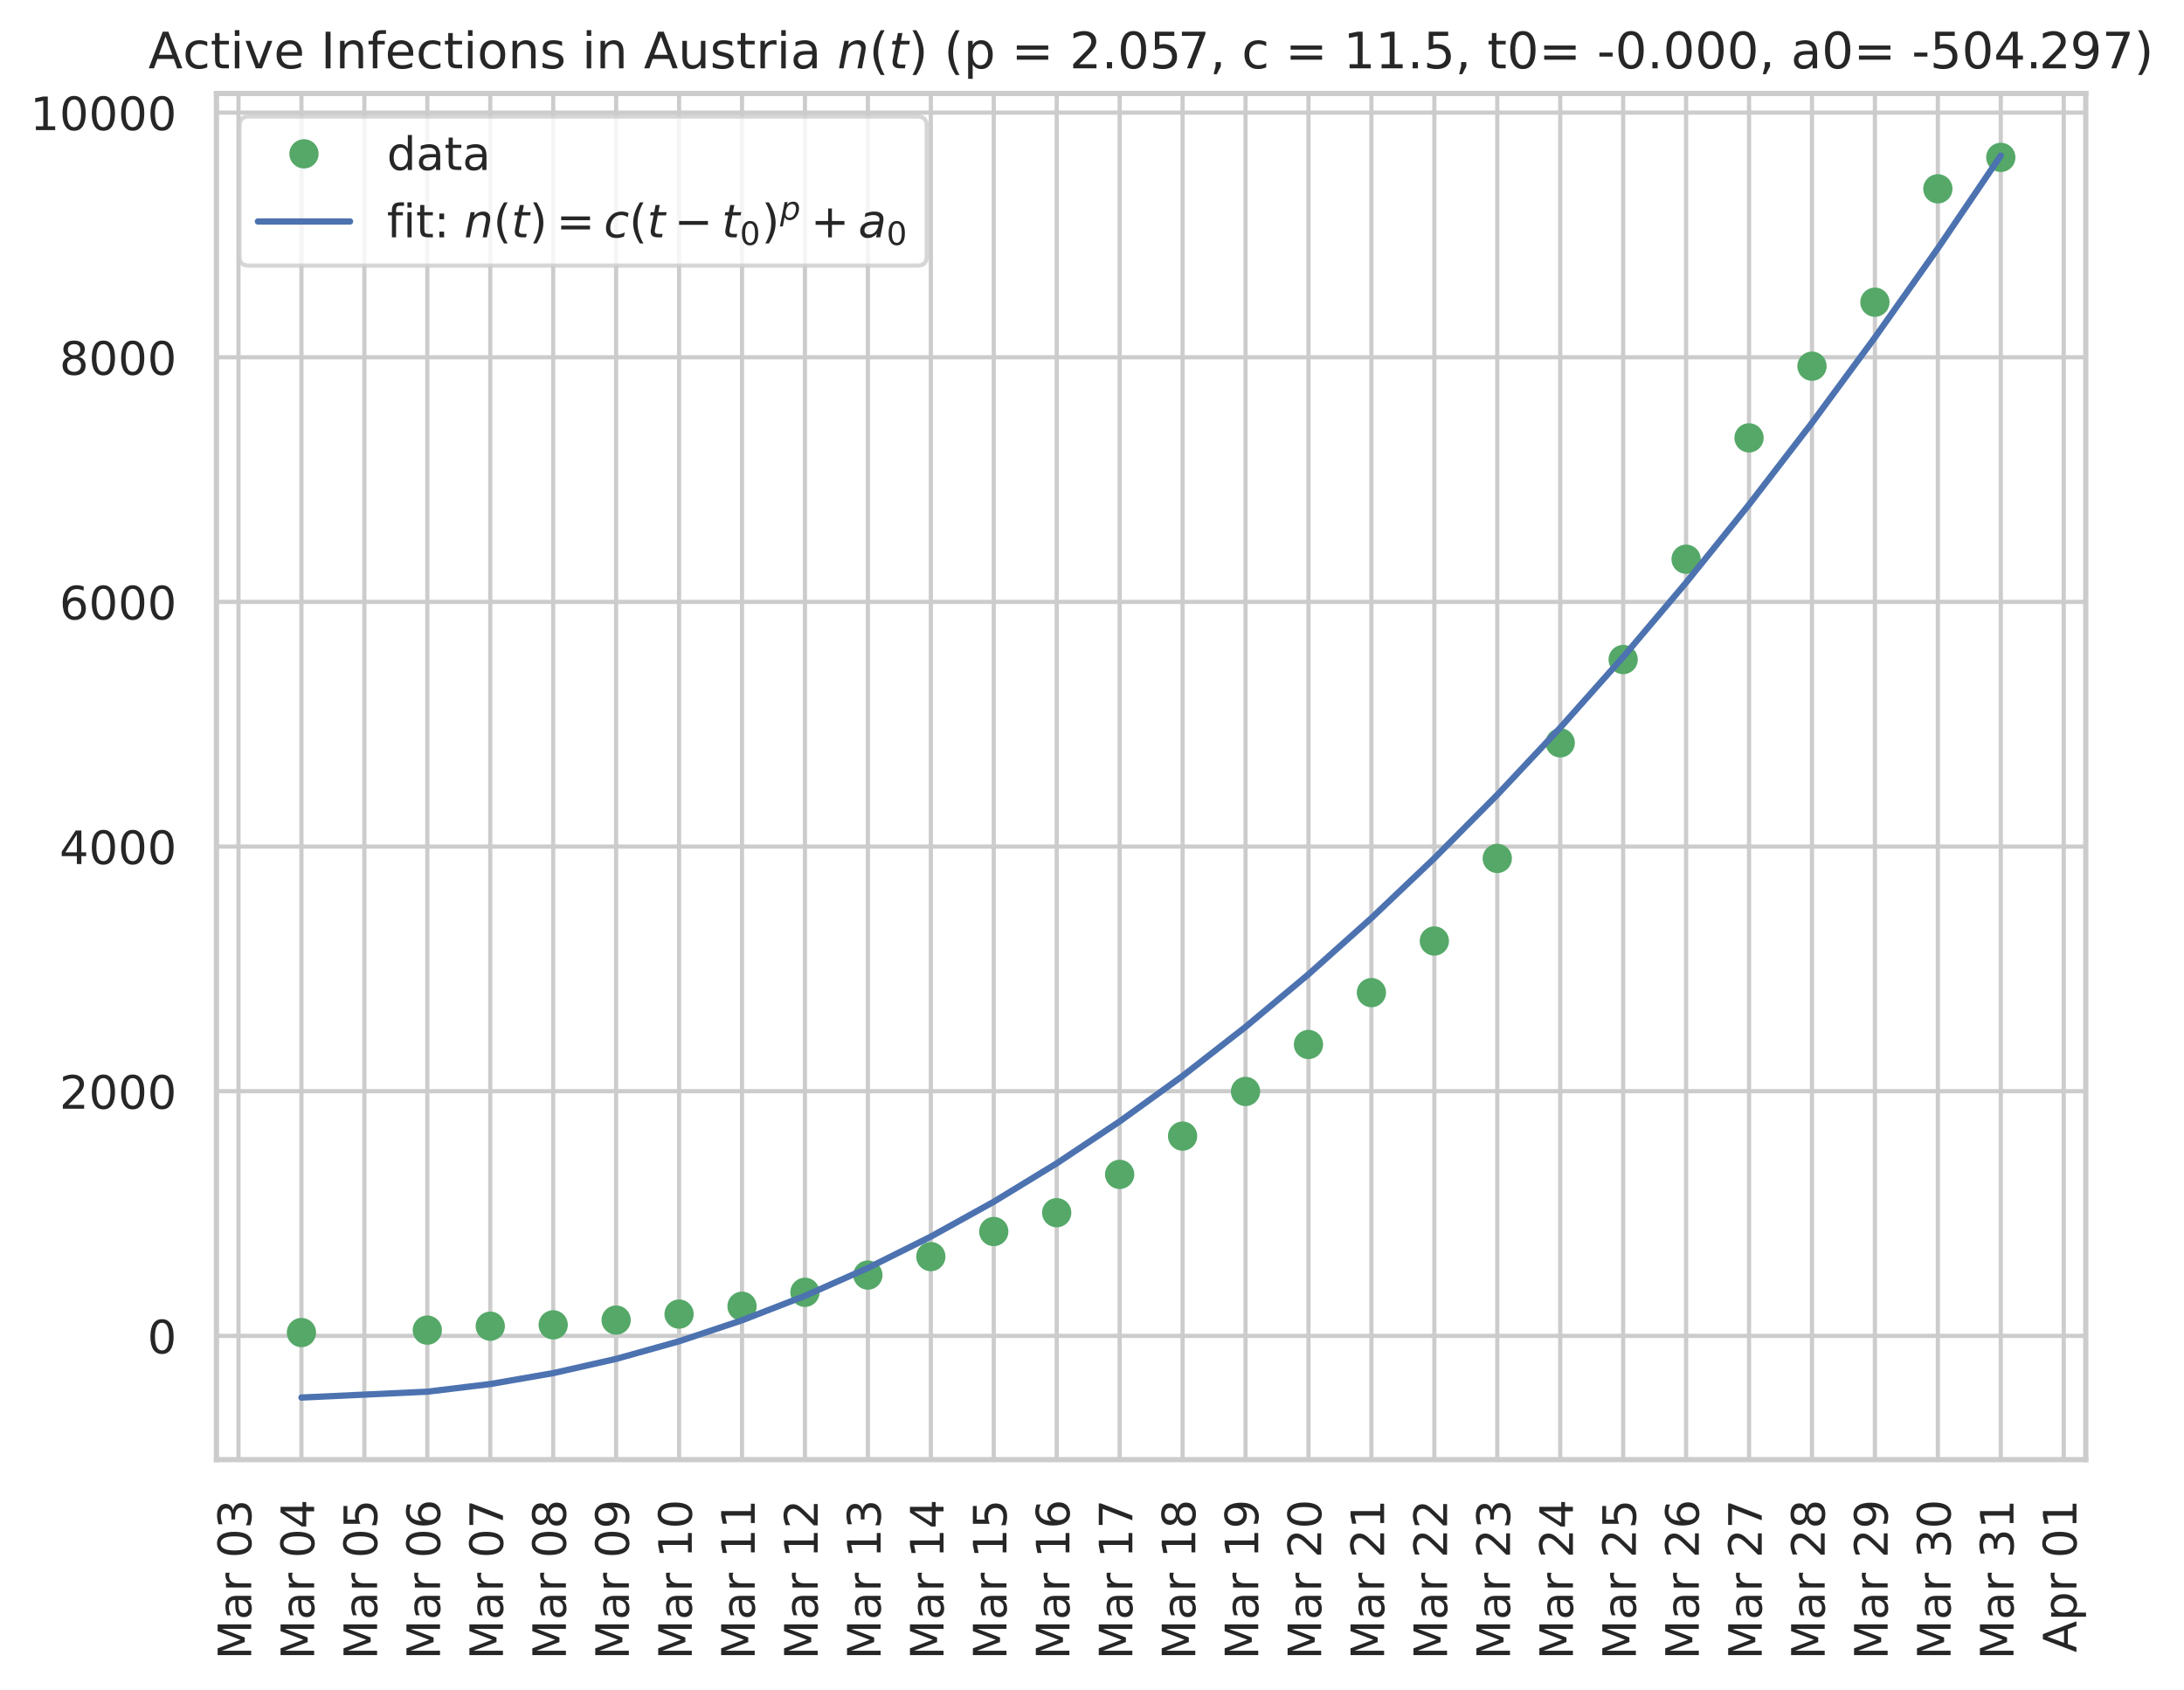 <?xml version="1.0" encoding="utf-8" standalone="no"?>
<!DOCTYPE svg PUBLIC "-//W3C//DTD SVG 1.1//EN"
  "http://www.w3.org/Graphics/SVG/1.1/DTD/svg11.dtd">
<!-- Created with matplotlib (https://matplotlib.org/) -->
<svg height="403.427pt" version="1.1" viewBox="0 0 521.554 403.427" width="521.554pt" xmlns="http://www.w3.org/2000/svg" xmlns:xlink="http://www.w3.org/1999/xlink">
 <defs>
  <style type="text/css">
*{stroke-linecap:butt;stroke-linejoin:round;}
  </style>
 </defs>
 <g id="figure_1">
  <g id="patch_1">
   <path d="M 0 403.427 
L 521.554 403.427 
L 521.554 0 
L 0 0 
z
" style="fill:#ffffff;"/>
  </g>
  <g id="axes_1">
   <g id="patch_2">
    <path d="M 51.694 348.48 
L 498.094 348.48 
L 498.094 22.32 
L 51.694 22.32 
z
" style="fill:#ffffff;"/>
   </g>
   <g id="matplotlib.axis_1">
    <g id="xtick_1">
     <g id="line2d_1">
      <path clip-path="url(#pb00c2af846)" d="M 56.954 348.48 
L 56.954 22.32 
" style="fill:none;stroke:#cccccc;stroke-linecap:round;"/>
     </g>
     <g id="text_1">
      <!-- Mar 03 -->
      <defs>
       <path d="M 9.812 72.906 
L 24.516 72.906 
L 43.109 23.297 
L 61.812 72.906 
L 76.516 72.906 
L 76.516 0 
L 66.891 0 
L 66.891 64.016 
L 48.094 14.016 
L 38.188 14.016 
L 19.391 64.016 
L 19.391 0 
L 9.812 0 
z
" id="DejaVuSans-77"/>
       <path d="M 34.281 27.484 
Q 23.391 27.484 19.188 25 
Q 14.984 22.516 14.984 16.5 
Q 14.984 11.719 18.141 8.906 
Q 21.297 6.109 26.703 6.109 
Q 34.188 6.109 38.703 11.406 
Q 43.219 16.703 43.219 25.484 
L 43.219 27.484 
z
M 52.203 31.203 
L 52.203 0 
L 43.219 0 
L 43.219 8.297 
Q 40.141 3.328 35.547 0.953 
Q 30.953 -1.422 24.312 -1.422 
Q 15.922 -1.422 10.953 3.297 
Q 6 8.016 6 15.922 
Q 6 25.141 12.172 29.828 
Q 18.359 34.516 30.609 34.516 
L 43.219 34.516 
L 43.219 35.406 
Q 43.219 41.609 39.141 45 
Q 35.062 48.391 27.688 48.391 
Q 23 48.391 18.547 47.266 
Q 14.109 46.141 10.016 43.891 
L 10.016 52.203 
Q 14.938 54.109 19.578 55.047 
Q 24.219 56 28.609 56 
Q 40.484 56 46.344 49.844 
Q 52.203 43.703 52.203 31.203 
z
" id="DejaVuSans-97"/>
       <path d="M 41.109 46.297 
Q 39.594 47.172 37.812 47.578 
Q 36.031 48 33.891 48 
Q 26.266 48 22.188 43.047 
Q 18.109 38.094 18.109 28.812 
L 18.109 0 
L 9.078 0 
L 9.078 54.688 
L 18.109 54.688 
L 18.109 46.188 
Q 20.953 51.172 25.484 53.578 
Q 30.031 56 36.531 56 
Q 37.453 56 38.578 55.875 
Q 39.703 55.766 41.062 55.516 
z
" id="DejaVuSans-114"/>
       <path id="DejaVuSans-32"/>
       <path d="M 31.781 66.406 
Q 24.172 66.406 20.328 58.906 
Q 16.5 51.422 16.5 36.375 
Q 16.5 21.391 20.328 13.891 
Q 24.172 6.391 31.781 6.391 
Q 39.453 6.391 43.281 13.891 
Q 47.125 21.391 47.125 36.375 
Q 47.125 51.422 43.281 58.906 
Q 39.453 66.406 31.781 66.406 
z
M 31.781 74.219 
Q 44.047 74.219 50.516 64.516 
Q 56.984 54.828 56.984 36.375 
Q 56.984 17.969 50.516 8.266 
Q 44.047 -1.422 31.781 -1.422 
Q 19.531 -1.422 13.062 8.266 
Q 6.594 17.969 6.594 36.375 
Q 6.594 54.828 13.062 64.516 
Q 19.531 74.219 31.781 74.219 
z
" id="DejaVuSans-48"/>
       <path d="M 40.578 39.312 
Q 47.656 37.797 51.625 33 
Q 55.609 28.219 55.609 21.188 
Q 55.609 10.406 48.188 4.484 
Q 40.766 -1.422 27.094 -1.422 
Q 22.516 -1.422 17.656 -0.516 
Q 12.797 0.391 7.625 2.203 
L 7.625 11.719 
Q 11.719 9.328 16.594 8.109 
Q 21.484 6.891 26.812 6.891 
Q 36.078 6.891 40.938 10.547 
Q 45.797 14.203 45.797 21.188 
Q 45.797 27.641 41.281 31.266 
Q 36.766 34.906 28.719 34.906 
L 20.219 34.906 
L 20.219 43.016 
L 29.109 43.016 
Q 36.375 43.016 40.234 45.922 
Q 44.094 48.828 44.094 54.297 
Q 44.094 59.906 40.109 62.906 
Q 36.141 65.922 28.719 65.922 
Q 24.656 65.922 20.016 65.031 
Q 15.375 64.156 9.812 62.312 
L 9.812 71.094 
Q 15.438 72.656 20.344 73.438 
Q 25.25 74.219 29.594 74.219 
Q 40.828 74.219 47.359 69.109 
Q 53.906 64.016 53.906 55.328 
Q 53.906 49.266 50.438 45.094 
Q 46.969 40.922 40.578 39.312 
z
" id="DejaVuSans-51"/>
      </defs>
      <g style="fill:#262626;" transform="translate(59.99 396.227)rotate(-90)scale(0.11 -0.11)">
       <use xlink:href="#DejaVuSans-77"/>
       <use x="86.279" xlink:href="#DejaVuSans-97"/>
       <use x="147.559" xlink:href="#DejaVuSans-114"/>
       <use x="188.672" xlink:href="#DejaVuSans-32"/>
       <use x="220.459" xlink:href="#DejaVuSans-48"/>
       <use x="284.082" xlink:href="#DejaVuSans-51"/>
      </g>
     </g>
    </g>
    <g id="xtick_2">
     <g id="line2d_2">
      <path clip-path="url(#pb00c2af846)" d="M 71.985 348.48 
L 71.985 22.32 
" style="fill:none;stroke:#cccccc;stroke-linecap:round;"/>
     </g>
     <g id="text_2">
      <!-- Mar 04 -->
      <defs>
       <path d="M 37.797 64.312 
L 12.891 25.391 
L 37.797 25.391 
z
M 35.203 72.906 
L 47.609 72.906 
L 47.609 25.391 
L 58.016 25.391 
L 58.016 17.188 
L 47.609 17.188 
L 47.609 0 
L 37.797 0 
L 37.797 17.188 
L 4.891 17.188 
L 4.891 26.703 
z
" id="DejaVuSans-52"/>
      </defs>
      <g style="fill:#262626;" transform="translate(75.02 396.227)rotate(-90)scale(0.11 -0.11)">
       <use xlink:href="#DejaVuSans-77"/>
       <use x="86.279" xlink:href="#DejaVuSans-97"/>
       <use x="147.559" xlink:href="#DejaVuSans-114"/>
       <use x="188.672" xlink:href="#DejaVuSans-32"/>
       <use x="220.459" xlink:href="#DejaVuSans-48"/>
       <use x="284.082" xlink:href="#DejaVuSans-52"/>
      </g>
     </g>
    </g>
    <g id="xtick_3">
     <g id="line2d_3">
      <path clip-path="url(#pb00c2af846)" d="M 87.015 348.48 
L 87.015 22.32 
" style="fill:none;stroke:#cccccc;stroke-linecap:round;"/>
     </g>
     <g id="text_3">
      <!-- Mar 05 -->
      <defs>
       <path d="M 10.797 72.906 
L 49.516 72.906 
L 49.516 64.594 
L 19.828 64.594 
L 19.828 46.734 
Q 21.969 47.469 24.109 47.828 
Q 26.266 48.188 28.422 48.188 
Q 40.625 48.188 47.75 41.5 
Q 54.891 34.812 54.891 23.391 
Q 54.891 11.625 47.562 5.094 
Q 40.234 -1.422 26.906 -1.422 
Q 22.312 -1.422 17.547 -0.641 
Q 12.797 0.141 7.719 1.703 
L 7.719 11.625 
Q 12.109 9.234 16.797 8.062 
Q 21.484 6.891 26.703 6.891 
Q 35.156 6.891 40.078 11.328 
Q 45.016 15.766 45.016 23.391 
Q 45.016 31 40.078 35.438 
Q 35.156 39.891 26.703 39.891 
Q 22.75 39.891 18.812 39.016 
Q 14.891 38.141 10.797 36.281 
z
" id="DejaVuSans-53"/>
      </defs>
      <g style="fill:#262626;" transform="translate(90.05 396.227)rotate(-90)scale(0.11 -0.11)">
       <use xlink:href="#DejaVuSans-77"/>
       <use x="86.279" xlink:href="#DejaVuSans-97"/>
       <use x="147.559" xlink:href="#DejaVuSans-114"/>
       <use x="188.672" xlink:href="#DejaVuSans-32"/>
       <use x="220.459" xlink:href="#DejaVuSans-48"/>
       <use x="284.082" xlink:href="#DejaVuSans-53"/>
      </g>
     </g>
    </g>
    <g id="xtick_4">
     <g id="line2d_4">
      <path clip-path="url(#pb00c2af846)" d="M 102.045 348.48 
L 102.045 22.32 
" style="fill:none;stroke:#cccccc;stroke-linecap:round;"/>
     </g>
     <g id="text_4">
      <!-- Mar 06 -->
      <defs>
       <path d="M 33.016 40.375 
Q 26.375 40.375 22.484 35.828 
Q 18.609 31.297 18.609 23.391 
Q 18.609 15.531 22.484 10.953 
Q 26.375 6.391 33.016 6.391 
Q 39.656 6.391 43.531 10.953 
Q 47.406 15.531 47.406 23.391 
Q 47.406 31.297 43.531 35.828 
Q 39.656 40.375 33.016 40.375 
z
M 52.594 71.297 
L 52.594 62.312 
Q 48.875 64.062 45.094 64.984 
Q 41.312 65.922 37.594 65.922 
Q 27.828 65.922 22.672 59.328 
Q 17.531 52.734 16.797 39.406 
Q 19.672 43.656 24.016 45.922 
Q 28.375 48.188 33.594 48.188 
Q 44.578 48.188 50.953 41.516 
Q 57.328 34.859 57.328 23.391 
Q 57.328 12.156 50.688 5.359 
Q 44.047 -1.422 33.016 -1.422 
Q 20.359 -1.422 13.672 8.266 
Q 6.984 17.969 6.984 36.375 
Q 6.984 53.656 15.188 63.938 
Q 23.391 74.219 37.203 74.219 
Q 40.922 74.219 44.703 73.484 
Q 48.484 72.75 52.594 71.297 
z
" id="DejaVuSans-54"/>
      </defs>
      <g style="fill:#262626;" transform="translate(105.081 396.227)rotate(-90)scale(0.11 -0.11)">
       <use xlink:href="#DejaVuSans-77"/>
       <use x="86.279" xlink:href="#DejaVuSans-97"/>
       <use x="147.559" xlink:href="#DejaVuSans-114"/>
       <use x="188.672" xlink:href="#DejaVuSans-32"/>
       <use x="220.459" xlink:href="#DejaVuSans-48"/>
       <use x="284.082" xlink:href="#DejaVuSans-54"/>
      </g>
     </g>
    </g>
    <g id="xtick_5">
     <g id="line2d_5">
      <path clip-path="url(#pb00c2af846)" d="M 117.076 348.48 
L 117.076 22.32 
" style="fill:none;stroke:#cccccc;stroke-linecap:round;"/>
     </g>
     <g id="text_5">
      <!-- Mar 07 -->
      <defs>
       <path d="M 8.203 72.906 
L 55.078 72.906 
L 55.078 68.703 
L 28.609 0 
L 18.312 0 
L 43.219 64.594 
L 8.203 64.594 
z
" id="DejaVuSans-55"/>
      </defs>
      <g style="fill:#262626;" transform="translate(120.111 396.227)rotate(-90)scale(0.11 -0.11)">
       <use xlink:href="#DejaVuSans-77"/>
       <use x="86.279" xlink:href="#DejaVuSans-97"/>
       <use x="147.559" xlink:href="#DejaVuSans-114"/>
       <use x="188.672" xlink:href="#DejaVuSans-32"/>
       <use x="220.459" xlink:href="#DejaVuSans-48"/>
       <use x="284.082" xlink:href="#DejaVuSans-55"/>
      </g>
     </g>
    </g>
    <g id="xtick_6">
     <g id="line2d_6">
      <path clip-path="url(#pb00c2af846)" d="M 132.106 348.48 
L 132.106 22.32 
" style="fill:none;stroke:#cccccc;stroke-linecap:round;"/>
     </g>
     <g id="text_6">
      <!-- Mar 08 -->
      <defs>
       <path d="M 31.781 34.625 
Q 24.75 34.625 20.719 30.859 
Q 16.703 27.094 16.703 20.516 
Q 16.703 13.922 20.719 10.156 
Q 24.75 6.391 31.781 6.391 
Q 38.812 6.391 42.859 10.172 
Q 46.922 13.969 46.922 20.516 
Q 46.922 27.094 42.891 30.859 
Q 38.875 34.625 31.781 34.625 
z
M 21.922 38.812 
Q 15.578 40.375 12.031 44.719 
Q 8.5 49.078 8.5 55.328 
Q 8.5 64.062 14.719 69.141 
Q 20.953 74.219 31.781 74.219 
Q 42.672 74.219 48.875 69.141 
Q 55.078 64.062 55.078 55.328 
Q 55.078 49.078 51.531 44.719 
Q 48 40.375 41.703 38.812 
Q 48.828 37.156 52.797 32.312 
Q 56.781 27.484 56.781 20.516 
Q 56.781 9.906 50.312 4.234 
Q 43.844 -1.422 31.781 -1.422 
Q 19.734 -1.422 13.25 4.234 
Q 6.781 9.906 6.781 20.516 
Q 6.781 27.484 10.781 32.312 
Q 14.797 37.156 21.922 38.812 
z
M 18.312 54.391 
Q 18.312 48.734 21.844 45.562 
Q 25.391 42.391 31.781 42.391 
Q 38.141 42.391 41.719 45.562 
Q 45.312 48.734 45.312 54.391 
Q 45.312 60.062 41.719 63.234 
Q 38.141 66.406 31.781 66.406 
Q 25.391 66.406 21.844 63.234 
Q 18.312 60.062 18.312 54.391 
z
" id="DejaVuSans-56"/>
      </defs>
      <g style="fill:#262626;" transform="translate(135.141 396.227)rotate(-90)scale(0.11 -0.11)">
       <use xlink:href="#DejaVuSans-77"/>
       <use x="86.279" xlink:href="#DejaVuSans-97"/>
       <use x="147.559" xlink:href="#DejaVuSans-114"/>
       <use x="188.672" xlink:href="#DejaVuSans-32"/>
       <use x="220.459" xlink:href="#DejaVuSans-48"/>
       <use x="284.082" xlink:href="#DejaVuSans-56"/>
      </g>
     </g>
    </g>
    <g id="xtick_7">
     <g id="line2d_7">
      <path clip-path="url(#pb00c2af846)" d="M 147.136 348.48 
L 147.136 22.32 
" style="fill:none;stroke:#cccccc;stroke-linecap:round;"/>
     </g>
     <g id="text_7">
      <!-- Mar 09 -->
      <defs>
       <path d="M 10.984 1.516 
L 10.984 10.5 
Q 14.703 8.734 18.5 7.812 
Q 22.312 6.891 25.984 6.891 
Q 35.75 6.891 40.891 13.453 
Q 46.047 20.016 46.781 33.406 
Q 43.953 29.203 39.594 26.953 
Q 35.25 24.703 29.984 24.703 
Q 19.047 24.703 12.672 31.312 
Q 6.297 37.938 6.297 49.422 
Q 6.297 60.641 12.938 67.422 
Q 19.578 74.219 30.609 74.219 
Q 43.266 74.219 49.922 64.516 
Q 56.594 54.828 56.594 36.375 
Q 56.594 19.141 48.406 8.859 
Q 40.234 -1.422 26.422 -1.422 
Q 22.703 -1.422 18.891 -0.688 
Q 15.094 0.047 10.984 1.516 
z
M 30.609 32.422 
Q 37.25 32.422 41.125 36.953 
Q 45.016 41.5 45.016 49.422 
Q 45.016 57.281 41.125 61.844 
Q 37.25 66.406 30.609 66.406 
Q 23.969 66.406 20.094 61.844 
Q 16.219 57.281 16.219 49.422 
Q 16.219 41.5 20.094 36.953 
Q 23.969 32.422 30.609 32.422 
z
" id="DejaVuSans-57"/>
      </defs>
      <g style="fill:#262626;" transform="translate(150.171 396.227)rotate(-90)scale(0.11 -0.11)">
       <use xlink:href="#DejaVuSans-77"/>
       <use x="86.279" xlink:href="#DejaVuSans-97"/>
       <use x="147.559" xlink:href="#DejaVuSans-114"/>
       <use x="188.672" xlink:href="#DejaVuSans-32"/>
       <use x="220.459" xlink:href="#DejaVuSans-48"/>
       <use x="284.082" xlink:href="#DejaVuSans-57"/>
      </g>
     </g>
    </g>
    <g id="xtick_8">
     <g id="line2d_8">
      <path clip-path="url(#pb00c2af846)" d="M 162.166 348.48 
L 162.166 22.32 
" style="fill:none;stroke:#cccccc;stroke-linecap:round;"/>
     </g>
     <g id="text_8">
      <!-- Mar 10 -->
      <defs>
       <path d="M 12.406 8.297 
L 28.516 8.297 
L 28.516 63.922 
L 10.984 60.406 
L 10.984 69.391 
L 28.422 72.906 
L 38.281 72.906 
L 38.281 8.297 
L 54.391 8.297 
L 54.391 0 
L 12.406 0 
z
" id="DejaVuSans-49"/>
      </defs>
      <g style="fill:#262626;" transform="translate(165.202 396.227)rotate(-90)scale(0.11 -0.11)">
       <use xlink:href="#DejaVuSans-77"/>
       <use x="86.279" xlink:href="#DejaVuSans-97"/>
       <use x="147.559" xlink:href="#DejaVuSans-114"/>
       <use x="188.672" xlink:href="#DejaVuSans-32"/>
       <use x="220.459" xlink:href="#DejaVuSans-49"/>
       <use x="284.082" xlink:href="#DejaVuSans-48"/>
      </g>
     </g>
    </g>
    <g id="xtick_9">
     <g id="line2d_9">
      <path clip-path="url(#pb00c2af846)" d="M 177.197 348.48 
L 177.197 22.32 
" style="fill:none;stroke:#cccccc;stroke-linecap:round;"/>
     </g>
     <g id="text_9">
      <!-- Mar 11 -->
      <g style="fill:#262626;" transform="translate(180.232 396.227)rotate(-90)scale(0.11 -0.11)">
       <use xlink:href="#DejaVuSans-77"/>
       <use x="86.279" xlink:href="#DejaVuSans-97"/>
       <use x="147.559" xlink:href="#DejaVuSans-114"/>
       <use x="188.672" xlink:href="#DejaVuSans-32"/>
       <use x="220.459" xlink:href="#DejaVuSans-49"/>
       <use x="284.082" xlink:href="#DejaVuSans-49"/>
      </g>
     </g>
    </g>
    <g id="xtick_10">
     <g id="line2d_10">
      <path clip-path="url(#pb00c2af846)" d="M 192.227 348.48 
L 192.227 22.32 
" style="fill:none;stroke:#cccccc;stroke-linecap:round;"/>
     </g>
     <g id="text_10">
      <!-- Mar 12 -->
      <defs>
       <path d="M 19.188 8.297 
L 53.609 8.297 
L 53.609 0 
L 7.328 0 
L 7.328 8.297 
Q 12.938 14.109 22.625 23.891 
Q 32.328 33.688 34.812 36.531 
Q 39.547 41.844 41.422 45.531 
Q 43.312 49.219 43.312 52.781 
Q 43.312 58.594 39.234 62.25 
Q 35.156 65.922 28.609 65.922 
Q 23.969 65.922 18.812 64.312 
Q 13.672 62.703 7.812 59.422 
L 7.812 69.391 
Q 13.766 71.781 18.938 73 
Q 24.125 74.219 28.422 74.219 
Q 39.75 74.219 46.484 68.547 
Q 53.219 62.891 53.219 53.422 
Q 53.219 48.922 51.531 44.891 
Q 49.859 40.875 45.406 35.406 
Q 44.188 33.984 37.641 27.219 
Q 31.109 20.453 19.188 8.297 
z
" id="DejaVuSans-50"/>
      </defs>
      <g style="fill:#262626;" transform="translate(195.262 396.227)rotate(-90)scale(0.11 -0.11)">
       <use xlink:href="#DejaVuSans-77"/>
       <use x="86.279" xlink:href="#DejaVuSans-97"/>
       <use x="147.559" xlink:href="#DejaVuSans-114"/>
       <use x="188.672" xlink:href="#DejaVuSans-32"/>
       <use x="220.459" xlink:href="#DejaVuSans-49"/>
       <use x="284.082" xlink:href="#DejaVuSans-50"/>
      </g>
     </g>
    </g>
    <g id="xtick_11">
     <g id="line2d_11">
      <path clip-path="url(#pb00c2af846)" d="M 207.257 348.48 
L 207.257 22.32 
" style="fill:none;stroke:#cccccc;stroke-linecap:round;"/>
     </g>
     <g id="text_11">
      <!-- Mar 13 -->
      <g style="fill:#262626;" transform="translate(210.293 396.227)rotate(-90)scale(0.11 -0.11)">
       <use xlink:href="#DejaVuSans-77"/>
       <use x="86.279" xlink:href="#DejaVuSans-97"/>
       <use x="147.559" xlink:href="#DejaVuSans-114"/>
       <use x="188.672" xlink:href="#DejaVuSans-32"/>
       <use x="220.459" xlink:href="#DejaVuSans-49"/>
       <use x="284.082" xlink:href="#DejaVuSans-51"/>
      </g>
     </g>
    </g>
    <g id="xtick_12">
     <g id="line2d_12">
      <path clip-path="url(#pb00c2af846)" d="M 222.288 348.48 
L 222.288 22.32 
" style="fill:none;stroke:#cccccc;stroke-linecap:round;"/>
     </g>
     <g id="text_12">
      <!-- Mar 14 -->
      <g style="fill:#262626;" transform="translate(225.323 396.227)rotate(-90)scale(0.11 -0.11)">
       <use xlink:href="#DejaVuSans-77"/>
       <use x="86.279" xlink:href="#DejaVuSans-97"/>
       <use x="147.559" xlink:href="#DejaVuSans-114"/>
       <use x="188.672" xlink:href="#DejaVuSans-32"/>
       <use x="220.459" xlink:href="#DejaVuSans-49"/>
       <use x="284.082" xlink:href="#DejaVuSans-52"/>
      </g>
     </g>
    </g>
    <g id="xtick_13">
     <g id="line2d_13">
      <path clip-path="url(#pb00c2af846)" d="M 237.318 348.48 
L 237.318 22.32 
" style="fill:none;stroke:#cccccc;stroke-linecap:round;"/>
     </g>
     <g id="text_13">
      <!-- Mar 15 -->
      <g style="fill:#262626;" transform="translate(240.353 396.227)rotate(-90)scale(0.11 -0.11)">
       <use xlink:href="#DejaVuSans-77"/>
       <use x="86.279" xlink:href="#DejaVuSans-97"/>
       <use x="147.559" xlink:href="#DejaVuSans-114"/>
       <use x="188.672" xlink:href="#DejaVuSans-32"/>
       <use x="220.459" xlink:href="#DejaVuSans-49"/>
       <use x="284.082" xlink:href="#DejaVuSans-53"/>
      </g>
     </g>
    </g>
    <g id="xtick_14">
     <g id="line2d_14">
      <path clip-path="url(#pb00c2af846)" d="M 252.348 348.48 
L 252.348 22.32 
" style="fill:none;stroke:#cccccc;stroke-linecap:round;"/>
     </g>
     <g id="text_14">
      <!-- Mar 16 -->
      <g style="fill:#262626;" transform="translate(255.384 396.227)rotate(-90)scale(0.11 -0.11)">
       <use xlink:href="#DejaVuSans-77"/>
       <use x="86.279" xlink:href="#DejaVuSans-97"/>
       <use x="147.559" xlink:href="#DejaVuSans-114"/>
       <use x="188.672" xlink:href="#DejaVuSans-32"/>
       <use x="220.459" xlink:href="#DejaVuSans-49"/>
       <use x="284.082" xlink:href="#DejaVuSans-54"/>
      </g>
     </g>
    </g>
    <g id="xtick_15">
     <g id="line2d_15">
      <path clip-path="url(#pb00c2af846)" d="M 267.379 348.48 
L 267.379 22.32 
" style="fill:none;stroke:#cccccc;stroke-linecap:round;"/>
     </g>
     <g id="text_15">
      <!-- Mar 17 -->
      <g style="fill:#262626;" transform="translate(270.414 396.227)rotate(-90)scale(0.11 -0.11)">
       <use xlink:href="#DejaVuSans-77"/>
       <use x="86.279" xlink:href="#DejaVuSans-97"/>
       <use x="147.559" xlink:href="#DejaVuSans-114"/>
       <use x="188.672" xlink:href="#DejaVuSans-32"/>
       <use x="220.459" xlink:href="#DejaVuSans-49"/>
       <use x="284.082" xlink:href="#DejaVuSans-55"/>
      </g>
     </g>
    </g>
    <g id="xtick_16">
     <g id="line2d_16">
      <path clip-path="url(#pb00c2af846)" d="M 282.409 348.48 
L 282.409 22.32 
" style="fill:none;stroke:#cccccc;stroke-linecap:round;"/>
     </g>
     <g id="text_16">
      <!-- Mar 18 -->
      <g style="fill:#262626;" transform="translate(285.444 396.227)rotate(-90)scale(0.11 -0.11)">
       <use xlink:href="#DejaVuSans-77"/>
       <use x="86.279" xlink:href="#DejaVuSans-97"/>
       <use x="147.559" xlink:href="#DejaVuSans-114"/>
       <use x="188.672" xlink:href="#DejaVuSans-32"/>
       <use x="220.459" xlink:href="#DejaVuSans-49"/>
       <use x="284.082" xlink:href="#DejaVuSans-56"/>
      </g>
     </g>
    </g>
    <g id="xtick_17">
     <g id="line2d_17">
      <path clip-path="url(#pb00c2af846)" d="M 297.439 348.48 
L 297.439 22.32 
" style="fill:none;stroke:#cccccc;stroke-linecap:round;"/>
     </g>
     <g id="text_17">
      <!-- Mar 19 -->
      <g style="fill:#262626;" transform="translate(300.475 396.227)rotate(-90)scale(0.11 -0.11)">
       <use xlink:href="#DejaVuSans-77"/>
       <use x="86.279" xlink:href="#DejaVuSans-97"/>
       <use x="147.559" xlink:href="#DejaVuSans-114"/>
       <use x="188.672" xlink:href="#DejaVuSans-32"/>
       <use x="220.459" xlink:href="#DejaVuSans-49"/>
       <use x="284.082" xlink:href="#DejaVuSans-57"/>
      </g>
     </g>
    </g>
    <g id="xtick_18">
     <g id="line2d_18">
      <path clip-path="url(#pb00c2af846)" d="M 312.47 348.48 
L 312.47 22.32 
" style="fill:none;stroke:#cccccc;stroke-linecap:round;"/>
     </g>
     <g id="text_18">
      <!-- Mar 20 -->
      <g style="fill:#262626;" transform="translate(315.505 396.227)rotate(-90)scale(0.11 -0.11)">
       <use xlink:href="#DejaVuSans-77"/>
       <use x="86.279" xlink:href="#DejaVuSans-97"/>
       <use x="147.559" xlink:href="#DejaVuSans-114"/>
       <use x="188.672" xlink:href="#DejaVuSans-32"/>
       <use x="220.459" xlink:href="#DejaVuSans-50"/>
       <use x="284.082" xlink:href="#DejaVuSans-48"/>
      </g>
     </g>
    </g>
    <g id="xtick_19">
     <g id="line2d_19">
      <path clip-path="url(#pb00c2af846)" d="M 327.5 348.48 
L 327.5 22.32 
" style="fill:none;stroke:#cccccc;stroke-linecap:round;"/>
     </g>
     <g id="text_19">
      <!-- Mar 21 -->
      <g style="fill:#262626;" transform="translate(330.535 396.227)rotate(-90)scale(0.11 -0.11)">
       <use xlink:href="#DejaVuSans-77"/>
       <use x="86.279" xlink:href="#DejaVuSans-97"/>
       <use x="147.559" xlink:href="#DejaVuSans-114"/>
       <use x="188.672" xlink:href="#DejaVuSans-32"/>
       <use x="220.459" xlink:href="#DejaVuSans-50"/>
       <use x="284.082" xlink:href="#DejaVuSans-49"/>
      </g>
     </g>
    </g>
    <g id="xtick_20">
     <g id="line2d_20">
      <path clip-path="url(#pb00c2af846)" d="M 342.53 348.48 
L 342.53 22.32 
" style="fill:none;stroke:#cccccc;stroke-linecap:round;"/>
     </g>
     <g id="text_20">
      <!-- Mar 22 -->
      <g style="fill:#262626;" transform="translate(345.565 396.227)rotate(-90)scale(0.11 -0.11)">
       <use xlink:href="#DejaVuSans-77"/>
       <use x="86.279" xlink:href="#DejaVuSans-97"/>
       <use x="147.559" xlink:href="#DejaVuSans-114"/>
       <use x="188.672" xlink:href="#DejaVuSans-32"/>
       <use x="220.459" xlink:href="#DejaVuSans-50"/>
       <use x="284.082" xlink:href="#DejaVuSans-50"/>
      </g>
     </g>
    </g>
    <g id="xtick_21">
     <g id="line2d_21">
      <path clip-path="url(#pb00c2af846)" d="M 357.56 348.48 
L 357.56 22.32 
" style="fill:none;stroke:#cccccc;stroke-linecap:round;"/>
     </g>
     <g id="text_21">
      <!-- Mar 23 -->
      <g style="fill:#262626;" transform="translate(360.596 396.227)rotate(-90)scale(0.11 -0.11)">
       <use xlink:href="#DejaVuSans-77"/>
       <use x="86.279" xlink:href="#DejaVuSans-97"/>
       <use x="147.559" xlink:href="#DejaVuSans-114"/>
       <use x="188.672" xlink:href="#DejaVuSans-32"/>
       <use x="220.459" xlink:href="#DejaVuSans-50"/>
       <use x="284.082" xlink:href="#DejaVuSans-51"/>
      </g>
     </g>
    </g>
    <g id="xtick_22">
     <g id="line2d_22">
      <path clip-path="url(#pb00c2af846)" d="M 372.591 348.48 
L 372.591 22.32 
" style="fill:none;stroke:#cccccc;stroke-linecap:round;"/>
     </g>
     <g id="text_22">
      <!-- Mar 24 -->
      <g style="fill:#262626;" transform="translate(375.626 396.227)rotate(-90)scale(0.11 -0.11)">
       <use xlink:href="#DejaVuSans-77"/>
       <use x="86.279" xlink:href="#DejaVuSans-97"/>
       <use x="147.559" xlink:href="#DejaVuSans-114"/>
       <use x="188.672" xlink:href="#DejaVuSans-32"/>
       <use x="220.459" xlink:href="#DejaVuSans-50"/>
       <use x="284.082" xlink:href="#DejaVuSans-52"/>
      </g>
     </g>
    </g>
    <g id="xtick_23">
     <g id="line2d_23">
      <path clip-path="url(#pb00c2af846)" d="M 387.621 348.48 
L 387.621 22.32 
" style="fill:none;stroke:#cccccc;stroke-linecap:round;"/>
     </g>
     <g id="text_23">
      <!-- Mar 25 -->
      <g style="fill:#262626;" transform="translate(390.656 396.227)rotate(-90)scale(0.11 -0.11)">
       <use xlink:href="#DejaVuSans-77"/>
       <use x="86.279" xlink:href="#DejaVuSans-97"/>
       <use x="147.559" xlink:href="#DejaVuSans-114"/>
       <use x="188.672" xlink:href="#DejaVuSans-32"/>
       <use x="220.459" xlink:href="#DejaVuSans-50"/>
       <use x="284.082" xlink:href="#DejaVuSans-53"/>
      </g>
     </g>
    </g>
    <g id="xtick_24">
     <g id="line2d_24">
      <path clip-path="url(#pb00c2af846)" d="M 402.651 348.48 
L 402.651 22.32 
" style="fill:none;stroke:#cccccc;stroke-linecap:round;"/>
     </g>
     <g id="text_24">
      <!-- Mar 26 -->
      <g style="fill:#262626;" transform="translate(405.687 396.227)rotate(-90)scale(0.11 -0.11)">
       <use xlink:href="#DejaVuSans-77"/>
       <use x="86.279" xlink:href="#DejaVuSans-97"/>
       <use x="147.559" xlink:href="#DejaVuSans-114"/>
       <use x="188.672" xlink:href="#DejaVuSans-32"/>
       <use x="220.459" xlink:href="#DejaVuSans-50"/>
       <use x="284.082" xlink:href="#DejaVuSans-54"/>
      </g>
     </g>
    </g>
    <g id="xtick_25">
     <g id="line2d_25">
      <path clip-path="url(#pb00c2af846)" d="M 417.682 348.48 
L 417.682 22.32 
" style="fill:none;stroke:#cccccc;stroke-linecap:round;"/>
     </g>
     <g id="text_25">
      <!-- Mar 27 -->
      <g style="fill:#262626;" transform="translate(420.717 396.227)rotate(-90)scale(0.11 -0.11)">
       <use xlink:href="#DejaVuSans-77"/>
       <use x="86.279" xlink:href="#DejaVuSans-97"/>
       <use x="147.559" xlink:href="#DejaVuSans-114"/>
       <use x="188.672" xlink:href="#DejaVuSans-32"/>
       <use x="220.459" xlink:href="#DejaVuSans-50"/>
       <use x="284.082" xlink:href="#DejaVuSans-55"/>
      </g>
     </g>
    </g>
    <g id="xtick_26">
     <g id="line2d_26">
      <path clip-path="url(#pb00c2af846)" d="M 432.712 348.48 
L 432.712 22.32 
" style="fill:none;stroke:#cccccc;stroke-linecap:round;"/>
     </g>
     <g id="text_26">
      <!-- Mar 28 -->
      <g style="fill:#262626;" transform="translate(435.747 396.227)rotate(-90)scale(0.11 -0.11)">
       <use xlink:href="#DejaVuSans-77"/>
       <use x="86.279" xlink:href="#DejaVuSans-97"/>
       <use x="147.559" xlink:href="#DejaVuSans-114"/>
       <use x="188.672" xlink:href="#DejaVuSans-32"/>
       <use x="220.459" xlink:href="#DejaVuSans-50"/>
       <use x="284.082" xlink:href="#DejaVuSans-56"/>
      </g>
     </g>
    </g>
    <g id="xtick_27">
     <g id="line2d_27">
      <path clip-path="url(#pb00c2af846)" d="M 447.742 348.48 
L 447.742 22.32 
" style="fill:none;stroke:#cccccc;stroke-linecap:round;"/>
     </g>
     <g id="text_27">
      <!-- Mar 29 -->
      <g style="fill:#262626;" transform="translate(450.778 396.227)rotate(-90)scale(0.11 -0.11)">
       <use xlink:href="#DejaVuSans-77"/>
       <use x="86.279" xlink:href="#DejaVuSans-97"/>
       <use x="147.559" xlink:href="#DejaVuSans-114"/>
       <use x="188.672" xlink:href="#DejaVuSans-32"/>
       <use x="220.459" xlink:href="#DejaVuSans-50"/>
       <use x="284.082" xlink:href="#DejaVuSans-57"/>
      </g>
     </g>
    </g>
    <g id="xtick_28">
     <g id="line2d_28">
      <path clip-path="url(#pb00c2af846)" d="M 462.773 348.48 
L 462.773 22.32 
" style="fill:none;stroke:#cccccc;stroke-linecap:round;"/>
     </g>
     <g id="text_28">
      <!-- Mar 30 -->
      <g style="fill:#262626;" transform="translate(465.808 396.227)rotate(-90)scale(0.11 -0.11)">
       <use xlink:href="#DejaVuSans-77"/>
       <use x="86.279" xlink:href="#DejaVuSans-97"/>
       <use x="147.559" xlink:href="#DejaVuSans-114"/>
       <use x="188.672" xlink:href="#DejaVuSans-32"/>
       <use x="220.459" xlink:href="#DejaVuSans-51"/>
       <use x="284.082" xlink:href="#DejaVuSans-48"/>
      </g>
     </g>
    </g>
    <g id="xtick_29">
     <g id="line2d_29">
      <path clip-path="url(#pb00c2af846)" d="M 477.803 348.48 
L 477.803 22.32 
" style="fill:none;stroke:#cccccc;stroke-linecap:round;"/>
     </g>
     <g id="text_29">
      <!-- Mar 31 -->
      <g style="fill:#262626;" transform="translate(480.838 396.227)rotate(-90)scale(0.11 -0.11)">
       <use xlink:href="#DejaVuSans-77"/>
       <use x="86.279" xlink:href="#DejaVuSans-97"/>
       <use x="147.559" xlink:href="#DejaVuSans-114"/>
       <use x="188.672" xlink:href="#DejaVuSans-32"/>
       <use x="220.459" xlink:href="#DejaVuSans-51"/>
       <use x="284.082" xlink:href="#DejaVuSans-49"/>
      </g>
     </g>
    </g>
    <g id="xtick_30">
     <g id="line2d_30">
      <path clip-path="url(#pb00c2af846)" d="M 492.833 348.48 
L 492.833 22.32 
" style="fill:none;stroke:#cccccc;stroke-linecap:round;"/>
     </g>
     <g id="text_30">
      <!-- Apr 01 -->
      <defs>
       <path d="M 34.188 63.188 
L 20.797 26.906 
L 47.609 26.906 
z
M 28.609 72.906 
L 39.797 72.906 
L 67.578 0 
L 57.328 0 
L 50.688 18.703 
L 17.828 18.703 
L 11.188 0 
L 0.781 0 
z
" id="DejaVuSans-65"/>
       <path d="M 18.109 8.203 
L 18.109 -20.797 
L 9.078 -20.797 
L 9.078 54.688 
L 18.109 54.688 
L 18.109 46.391 
Q 20.953 51.266 25.266 53.625 
Q 29.594 56 35.594 56 
Q 45.562 56 51.781 48.094 
Q 58.016 40.188 58.016 27.297 
Q 58.016 14.406 51.781 6.484 
Q 45.562 -1.422 35.594 -1.422 
Q 29.594 -1.422 25.266 0.953 
Q 20.953 3.328 18.109 8.203 
z
M 48.688 27.297 
Q 48.688 37.203 44.609 42.844 
Q 40.531 48.484 33.406 48.484 
Q 26.266 48.484 22.188 42.844 
Q 18.109 37.203 18.109 27.297 
Q 18.109 17.391 22.188 11.75 
Q 26.266 6.109 33.406 6.109 
Q 40.531 6.109 44.609 11.75 
Q 48.688 17.391 48.688 27.297 
z
" id="DejaVuSans-112"/>
      </defs>
      <g style="fill:#262626;" transform="translate(495.868 394.503)rotate(-90)scale(0.11 -0.11)">
       <use xlink:href="#DejaVuSans-65"/>
       <use x="68.408" xlink:href="#DejaVuSans-112"/>
       <use x="131.885" xlink:href="#DejaVuSans-114"/>
       <use x="172.998" xlink:href="#DejaVuSans-32"/>
       <use x="204.785" xlink:href="#DejaVuSans-48"/>
       <use x="268.408" xlink:href="#DejaVuSans-49"/>
      </g>
     </g>
    </g>
   </g>
   <g id="matplotlib.axis_2">
    <g id="ytick_1">
     <g id="line2d_31">
      <path clip-path="url(#pb00c2af846)" d="M 51.694 318.927 
L 498.094 318.927 
" style="fill:none;stroke:#cccccc;stroke-linecap:round;"/>
     </g>
     <g id="text_31">
      <!-- 0 -->
      <g style="fill:#262626;" transform="translate(35.195 323.106)scale(0.11 -0.11)">
       <use xlink:href="#DejaVuSans-48"/>
      </g>
     </g>
    </g>
    <g id="ytick_2">
     <g id="line2d_32">
      <path clip-path="url(#pb00c2af846)" d="M 51.694 260.518 
L 498.094 260.518 
" style="fill:none;stroke:#cccccc;stroke-linecap:round;"/>
     </g>
     <g id="text_32">
      <!-- 2000 -->
      <g style="fill:#262626;" transform="translate(14.199 264.698)scale(0.11 -0.11)">
       <use xlink:href="#DejaVuSans-50"/>
       <use x="63.623" xlink:href="#DejaVuSans-48"/>
       <use x="127.246" xlink:href="#DejaVuSans-48"/>
       <use x="190.869" xlink:href="#DejaVuSans-48"/>
      </g>
     </g>
    </g>
    <g id="ytick_3">
     <g id="line2d_33">
      <path clip-path="url(#pb00c2af846)" d="M 51.694 202.11 
L 498.094 202.11 
" style="fill:none;stroke:#cccccc;stroke-linecap:round;"/>
     </g>
     <g id="text_33">
      <!-- 4000 -->
      <g style="fill:#262626;" transform="translate(14.199 206.289)scale(0.11 -0.11)">
       <use xlink:href="#DejaVuSans-52"/>
       <use x="63.623" xlink:href="#DejaVuSans-48"/>
       <use x="127.246" xlink:href="#DejaVuSans-48"/>
       <use x="190.869" xlink:href="#DejaVuSans-48"/>
      </g>
     </g>
    </g>
    <g id="ytick_4">
     <g id="line2d_34">
      <path clip-path="url(#pb00c2af846)" d="M 51.694 143.701 
L 498.094 143.701 
" style="fill:none;stroke:#cccccc;stroke-linecap:round;"/>
     </g>
     <g id="text_34">
      <!-- 6000 -->
      <g style="fill:#262626;" transform="translate(14.199 147.881)scale(0.11 -0.11)">
       <use xlink:href="#DejaVuSans-54"/>
       <use x="63.623" xlink:href="#DejaVuSans-48"/>
       <use x="127.246" xlink:href="#DejaVuSans-48"/>
       <use x="190.869" xlink:href="#DejaVuSans-48"/>
      </g>
     </g>
    </g>
    <g id="ytick_5">
     <g id="line2d_35">
      <path clip-path="url(#pb00c2af846)" d="M 51.694 85.293 
L 498.094 85.293 
" style="fill:none;stroke:#cccccc;stroke-linecap:round;"/>
     </g>
     <g id="text_35">
      <!-- 8000 -->
      <g style="fill:#262626;" transform="translate(14.199 89.472)scale(0.11 -0.11)">
       <use xlink:href="#DejaVuSans-56"/>
       <use x="63.623" xlink:href="#DejaVuSans-48"/>
       <use x="127.246" xlink:href="#DejaVuSans-48"/>
       <use x="190.869" xlink:href="#DejaVuSans-48"/>
      </g>
     </g>
    </g>
    <g id="ytick_6">
     <g id="line2d_36">
      <path clip-path="url(#pb00c2af846)" d="M 51.694 26.884 
L 498.094 26.884 
" style="fill:none;stroke:#cccccc;stroke-linecap:round;"/>
     </g>
     <g id="text_36">
      <!-- 10000 -->
      <g style="fill:#262626;" transform="translate(7.2 31.063)scale(0.11 -0.11)">
       <use xlink:href="#DejaVuSans-49"/>
       <use x="63.623" xlink:href="#DejaVuSans-48"/>
       <use x="127.246" xlink:href="#DejaVuSans-48"/>
       <use x="190.869" xlink:href="#DejaVuSans-48"/>
       <use x="254.492" xlink:href="#DejaVuSans-48"/>
      </g>
     </g>
    </g>
   </g>
   <g id="line2d_37">
    <defs>
     <path d="M 0 3 
C 0.796 3 1.559 2.684 2.121 2.121 
C 2.684 1.559 3 0.796 3 0 
C 3 -0.796 2.684 -1.559 2.121 -2.121 
C 1.559 -2.684 0.796 -3 0 -3 
C -0.796 -3 -1.559 -2.684 -2.121 -2.121 
C -2.684 -1.559 -3 -0.796 -3 0 
C -3 0.796 -2.684 1.559 -2.121 2.121 
C -1.559 2.684 -0.796 3 0 3 
z
" id="m73a086e049" style="stroke:#55a868;"/>
    </defs>
    <g clip-path="url(#pb00c2af846)">
     <use style="fill:#55a868;stroke:#55a868;" x="71.985" xlink:href="#m73a086e049" y="318.138"/>
     <use style="fill:#55a868;stroke:#55a868;" x="102.045" xlink:href="#m73a086e049" y="317.554"/>
     <use style="fill:#55a868;stroke:#55a868;" x="117.076" xlink:href="#m73a086e049" y="316.62"/>
     <use style="fill:#55a868;stroke:#55a868;" x="132.106" xlink:href="#m73a086e049" y="316.299"/>
     <use style="fill:#55a868;stroke:#55a868;" x="147.136" xlink:href="#m73a086e049" y="315.16"/>
     <use style="fill:#55a868;stroke:#55a868;" x="162.166" xlink:href="#m73a086e049" y="313.729"/>
     <use style="fill:#55a868;stroke:#55a868;" x="177.197" xlink:href="#m73a086e049" y="311.859"/>
     <use style="fill:#55a868;stroke:#55a868;" x="192.227" xlink:href="#m73a086e049" y="308.53"/>
     <use style="fill:#55a868;stroke:#55a868;" x="207.257" xlink:href="#m73a086e049" y="304.412"/>
     <use style="fill:#55a868;stroke:#55a868;" x="222.288" xlink:href="#m73a086e049" y="300.003"/>
     <use style="fill:#55a868;stroke:#55a868;" x="237.318" xlink:href="#m73a086e049" y="294.016"/>
     <use style="fill:#55a868;stroke:#55a868;" x="252.348" xlink:href="#m73a086e049" y="289.518"/>
     <use style="fill:#55a868;stroke:#55a868;" x="267.379" xlink:href="#m73a086e049" y="280.377"/>
     <use style="fill:#55a868;stroke:#55a868;" x="282.409" xlink:href="#m73a086e049" y="271.236"/>
     <use style="fill:#55a868;stroke:#55a868;" x="297.439" xlink:href="#m73a086e049" y="260.577"/>
     <use style="fill:#55a868;stroke:#55a868;" x="312.47" xlink:href="#m73a086e049" y="249.362"/>
     <use style="fill:#55a868;stroke:#55a868;" x="327.5" xlink:href="#m73a086e049" y="236.98"/>
     <use style="fill:#55a868;stroke:#55a868;" x="342.53" xlink:href="#m73a086e049" y="224.656"/>
     <use style="fill:#55a868;stroke:#55a868;" x="357.56" xlink:href="#m73a086e049" y="204.943"/>
     <use style="fill:#55a868;stroke:#55a868;" x="372.591" xlink:href="#m73a086e049" y="177.345"/>
     <use style="fill:#55a868;stroke:#55a868;" x="387.621" xlink:href="#m73a086e049" y="157.457"/>
     <use style="fill:#55a868;stroke:#55a868;" x="402.651" xlink:href="#m73a086e049" y="133.509"/>
     <use style="fill:#55a868;stroke:#55a868;" x="417.682" xlink:href="#m73a086e049" y="104.538"/>
     <use style="fill:#55a868;stroke:#55a868;" x="432.712" xlink:href="#m73a086e049" y="87.425"/>
     <use style="fill:#55a868;stroke:#55a868;" x="447.742" xlink:href="#m73a086e049" y="72.151"/>
     <use style="fill:#55a868;stroke:#55a868;" x="462.773" xlink:href="#m73a086e049" y="45.079"/>
     <use style="fill:#55a868;stroke:#55a868;" x="477.803" xlink:href="#m73a086e049" y="37.573"/>
    </g>
   </g>
   <g id="line2d_38">
    <path clip-path="url(#pb00c2af846)" d="M 71.985 333.655 
L 102.045 332.253 
L 117.076 330.427 
L 132.106 327.821 
L 147.136 324.423 
L 162.166 320.221 
L 177.197 315.208 
L 192.227 309.376 
L 207.257 302.719 
L 222.288 295.231 
L 237.318 286.908 
L 252.348 277.744 
L 267.379 267.736 
L 282.409 256.879 
L 297.439 245.17 
L 312.47 232.606 
L 327.5 219.183 
L 342.53 204.899 
L 357.56 189.75 
L 372.591 173.735 
L 387.621 156.849 
L 402.651 139.092 
L 417.682 120.46 
L 432.712 100.952 
L 447.742 80.564 
L 462.773 59.296 
L 477.803 37.145 
" style="fill:none;stroke:#4c72b0;stroke-linecap:round;stroke-width:1.5;"/>
   </g>
   <g id="patch_3">
    <path d="M 51.694 348.48 
L 51.694 22.32 
" style="fill:none;stroke:#cccccc;stroke-linecap:square;stroke-linejoin:miter;stroke-width:1.25;"/>
   </g>
   <g id="patch_4">
    <path d="M 498.094 348.48 
L 498.094 22.32 
" style="fill:none;stroke:#cccccc;stroke-linecap:square;stroke-linejoin:miter;stroke-width:1.25;"/>
   </g>
   <g id="patch_5">
    <path d="M 51.694 348.48 
L 498.094 348.48 
" style="fill:none;stroke:#cccccc;stroke-linecap:square;stroke-linejoin:miter;stroke-width:1.25;"/>
   </g>
   <g id="patch_6">
    <path d="M 51.694 22.32 
L 498.094 22.32 
" style="fill:none;stroke:#cccccc;stroke-linecap:square;stroke-linejoin:miter;stroke-width:1.25;"/>
   </g>
   <g id="text_37">
    <!-- Active Infections in Austria $n(t)$ (p = 2.057, c = 11.5, t0= -0.000, a0= -504.297) -->
    <defs>
     <path d="M 48.781 52.594 
L 48.781 44.188 
Q 44.969 46.297 41.141 47.344 
Q 37.312 48.391 33.406 48.391 
Q 24.656 48.391 19.812 42.844 
Q 14.984 37.312 14.984 27.297 
Q 14.984 17.281 19.812 11.734 
Q 24.656 6.203 33.406 6.203 
Q 37.312 6.203 41.141 7.25 
Q 44.969 8.297 48.781 10.406 
L 48.781 2.094 
Q 45.016 0.344 40.984 -0.531 
Q 36.969 -1.422 32.422 -1.422 
Q 20.062 -1.422 12.781 6.344 
Q 5.516 14.109 5.516 27.297 
Q 5.516 40.672 12.859 48.328 
Q 20.219 56 33.016 56 
Q 37.156 56 41.109 55.141 
Q 45.062 54.297 48.781 52.594 
z
" id="DejaVuSans-99"/>
     <path d="M 18.312 70.219 
L 18.312 54.688 
L 36.812 54.688 
L 36.812 47.703 
L 18.312 47.703 
L 18.312 18.016 
Q 18.312 11.328 20.141 9.422 
Q 21.969 7.516 27.594 7.516 
L 36.812 7.516 
L 36.812 0 
L 27.594 0 
Q 17.188 0 13.234 3.875 
Q 9.281 7.766 9.281 18.016 
L 9.281 47.703 
L 2.688 47.703 
L 2.688 54.688 
L 9.281 54.688 
L 9.281 70.219 
z
" id="DejaVuSans-116"/>
     <path d="M 9.422 54.688 
L 18.406 54.688 
L 18.406 0 
L 9.422 0 
z
M 9.422 75.984 
L 18.406 75.984 
L 18.406 64.594 
L 9.422 64.594 
z
" id="DejaVuSans-105"/>
     <path d="M 2.984 54.688 
L 12.5 54.688 
L 29.594 8.797 
L 46.688 54.688 
L 56.203 54.688 
L 35.688 0 
L 23.484 0 
z
" id="DejaVuSans-118"/>
     <path d="M 56.203 29.594 
L 56.203 25.203 
L 14.891 25.203 
Q 15.484 15.922 20.484 11.062 
Q 25.484 6.203 34.422 6.203 
Q 39.594 6.203 44.453 7.469 
Q 49.312 8.734 54.109 11.281 
L 54.109 2.781 
Q 49.266 0.734 44.188 -0.344 
Q 39.109 -1.422 33.891 -1.422 
Q 20.797 -1.422 13.156 6.188 
Q 5.516 13.812 5.516 26.812 
Q 5.516 40.234 12.766 48.109 
Q 20.016 56 32.328 56 
Q 43.359 56 49.781 48.891 
Q 56.203 41.797 56.203 29.594 
z
M 47.219 32.234 
Q 47.125 39.594 43.094 43.984 
Q 39.062 48.391 32.422 48.391 
Q 24.906 48.391 20.391 44.141 
Q 15.875 39.891 15.188 32.172 
z
" id="DejaVuSans-101"/>
     <path d="M 9.812 72.906 
L 19.672 72.906 
L 19.672 0 
L 9.812 0 
z
" id="DejaVuSans-73"/>
     <path d="M 54.891 33.016 
L 54.891 0 
L 45.906 0 
L 45.906 32.719 
Q 45.906 40.484 42.875 44.328 
Q 39.844 48.188 33.797 48.188 
Q 26.516 48.188 22.312 43.547 
Q 18.109 38.922 18.109 30.906 
L 18.109 0 
L 9.078 0 
L 9.078 54.688 
L 18.109 54.688 
L 18.109 46.188 
Q 21.344 51.125 25.703 53.562 
Q 30.078 56 35.797 56 
Q 45.219 56 50.047 50.172 
Q 54.891 44.344 54.891 33.016 
z
" id="DejaVuSans-110"/>
     <path d="M 37.109 75.984 
L 37.109 68.5 
L 28.516 68.5 
Q 23.688 68.5 21.797 66.547 
Q 19.922 64.594 19.922 59.516 
L 19.922 54.688 
L 34.719 54.688 
L 34.719 47.703 
L 19.922 47.703 
L 19.922 0 
L 10.891 0 
L 10.891 47.703 
L 2.297 47.703 
L 2.297 54.688 
L 10.891 54.688 
L 10.891 58.5 
Q 10.891 67.625 15.141 71.797 
Q 19.391 75.984 28.609 75.984 
z
" id="DejaVuSans-102"/>
     <path d="M 30.609 48.391 
Q 23.391 48.391 19.188 42.75 
Q 14.984 37.109 14.984 27.297 
Q 14.984 17.484 19.156 11.844 
Q 23.344 6.203 30.609 6.203 
Q 37.797 6.203 41.984 11.859 
Q 46.188 17.531 46.188 27.297 
Q 46.188 37.016 41.984 42.703 
Q 37.797 48.391 30.609 48.391 
z
M 30.609 56 
Q 42.328 56 49.016 48.375 
Q 55.719 40.766 55.719 27.297 
Q 55.719 13.875 49.016 6.219 
Q 42.328 -1.422 30.609 -1.422 
Q 18.844 -1.422 12.172 6.219 
Q 5.516 13.875 5.516 27.297 
Q 5.516 40.766 12.172 48.375 
Q 18.844 56 30.609 56 
z
" id="DejaVuSans-111"/>
     <path d="M 44.281 53.078 
L 44.281 44.578 
Q 40.484 46.531 36.375 47.5 
Q 32.281 48.484 27.875 48.484 
Q 21.188 48.484 17.844 46.438 
Q 14.5 44.391 14.5 40.281 
Q 14.5 37.156 16.891 35.375 
Q 19.281 33.594 26.516 31.984 
L 29.594 31.297 
Q 39.156 29.25 43.188 25.516 
Q 47.219 21.781 47.219 15.094 
Q 47.219 7.469 41.188 3.016 
Q 35.156 -1.422 24.609 -1.422 
Q 20.219 -1.422 15.453 -0.562 
Q 10.688 0.297 5.422 2 
L 5.422 11.281 
Q 10.406 8.688 15.234 7.391 
Q 20.062 6.109 24.812 6.109 
Q 31.156 6.109 34.562 8.281 
Q 37.984 10.453 37.984 14.406 
Q 37.984 18.062 35.516 20.016 
Q 33.062 21.969 24.703 23.781 
L 21.578 24.516 
Q 13.234 26.266 9.516 29.906 
Q 5.812 33.547 5.812 39.891 
Q 5.812 47.609 11.281 51.797 
Q 16.75 56 26.812 56 
Q 31.781 56 36.172 55.266 
Q 40.578 54.547 44.281 53.078 
z
" id="DejaVuSans-115"/>
     <path d="M 8.5 21.578 
L 8.5 54.688 
L 17.484 54.688 
L 17.484 21.922 
Q 17.484 14.156 20.5 10.266 
Q 23.531 6.391 29.594 6.391 
Q 36.859 6.391 41.078 11.031 
Q 45.312 15.672 45.312 23.688 
L 45.312 54.688 
L 54.297 54.688 
L 54.297 0 
L 45.312 0 
L 45.312 8.406 
Q 42.047 3.422 37.719 1 
Q 33.406 -1.422 27.688 -1.422 
Q 18.266 -1.422 13.375 4.438 
Q 8.5 10.297 8.5 21.578 
z
M 31.109 56 
z
" id="DejaVuSans-117"/>
     <path d="M 55.719 33.016 
L 49.312 0 
L 40.281 0 
L 46.688 32.672 
Q 47.125 34.969 47.359 36.719 
Q 47.609 38.484 47.609 39.5 
Q 47.609 43.609 45.016 45.891 
Q 42.438 48.188 37.797 48.188 
Q 30.562 48.188 25.344 43.375 
Q 20.125 38.578 18.5 30.328 
L 12.5 0 
L 3.516 0 
L 14.109 54.688 
L 23.094 54.688 
L 21.297 46.094 
Q 25.047 50.828 30.312 53.406 
Q 35.594 56 41.406 56 
Q 48.641 56 52.609 52.094 
Q 56.594 48.188 56.594 41.109 
Q 56.594 39.359 56.375 37.359 
Q 56.156 35.359 55.719 33.016 
z
" id="DejaVuSans-Oblique-110"/>
     <path d="M 31 75.875 
Q 24.469 64.656 21.281 53.656 
Q 18.109 42.672 18.109 31.391 
Q 18.109 20.125 21.312 9.062 
Q 24.516 -2 31 -13.188 
L 23.188 -13.188 
Q 15.875 -1.703 12.234 9.375 
Q 8.594 20.453 8.594 31.391 
Q 8.594 42.281 12.203 53.312 
Q 15.828 64.359 23.188 75.875 
z
" id="DejaVuSans-40"/>
     <path d="M 42.281 54.688 
L 40.922 47.703 
L 23 47.703 
L 17.188 18.016 
Q 16.891 16.359 16.75 15.234 
Q 16.609 14.109 16.609 13.484 
Q 16.609 10.359 18.484 8.938 
Q 20.359 7.516 24.516 7.516 
L 33.594 7.516 
L 32.078 0 
L 23.484 0 
Q 15.484 0 11.547 3.125 
Q 7.625 6.25 7.625 12.594 
Q 7.625 13.719 7.766 15.062 
Q 7.906 16.406 8.203 18.016 
L 14.016 47.703 
L 6.391 47.703 
L 7.812 54.688 
L 15.281 54.688 
L 18.312 70.219 
L 27.297 70.219 
L 24.312 54.688 
z
" id="DejaVuSans-Oblique-116"/>
     <path d="M 8.016 75.875 
L 15.828 75.875 
Q 23.141 64.359 26.781 53.312 
Q 30.422 42.281 30.422 31.391 
Q 30.422 20.453 26.781 9.375 
Q 23.141 -1.703 15.828 -13.188 
L 8.016 -13.188 
Q 14.5 -2 17.703 9.062 
Q 20.906 20.125 20.906 31.391 
Q 20.906 42.672 17.703 53.656 
Q 14.5 64.656 8.016 75.875 
z
" id="DejaVuSans-41"/>
     <path d="M 10.594 45.406 
L 73.188 45.406 
L 73.188 37.203 
L 10.594 37.203 
z
M 10.594 25.484 
L 73.188 25.484 
L 73.188 17.188 
L 10.594 17.188 
z
" id="DejaVuSans-61"/>
     <path d="M 10.688 12.406 
L 21 12.406 
L 21 0 
L 10.688 0 
z
" id="DejaVuSans-46"/>
     <path d="M 11.719 12.406 
L 22.016 12.406 
L 22.016 4 
L 14.016 -11.625 
L 7.719 -11.625 
L 11.719 4 
z
" id="DejaVuSans-44"/>
     <path d="M 4.891 31.391 
L 31.203 31.391 
L 31.203 23.391 
L 4.891 23.391 
z
" id="DejaVuSans-45"/>
    </defs>
    <g style="fill:#262626;" transform="translate(35.434 16.32)scale(0.12 -0.12)">
     <use transform="translate(0 0.016)" xlink:href="#DejaVuSans-65"/>
     <use transform="translate(68.408 0.016)" xlink:href="#DejaVuSans-99"/>
     <use transform="translate(123.389 0.016)" xlink:href="#DejaVuSans-116"/>
     <use transform="translate(162.598 0.016)" xlink:href="#DejaVuSans-105"/>
     <use transform="translate(190.381 0.016)" xlink:href="#DejaVuSans-118"/>
     <use transform="translate(249.561 0.016)" xlink:href="#DejaVuSans-101"/>
     <use transform="translate(311.084 0.016)" xlink:href="#DejaVuSans-32"/>
     <use transform="translate(342.871 0.016)" xlink:href="#DejaVuSans-73"/>
     <use transform="translate(372.363 0.016)" xlink:href="#DejaVuSans-110"/>
     <use transform="translate(435.742 0.016)" xlink:href="#DejaVuSans-102"/>
     <use transform="translate(470.947 0.016)" xlink:href="#DejaVuSans-101"/>
     <use transform="translate(532.471 0.016)" xlink:href="#DejaVuSans-99"/>
     <use transform="translate(587.451 0.016)" xlink:href="#DejaVuSans-116"/>
     <use transform="translate(626.66 0.016)" xlink:href="#DejaVuSans-105"/>
     <use transform="translate(654.443 0.016)" xlink:href="#DejaVuSans-111"/>
     <use transform="translate(715.625 0.016)" xlink:href="#DejaVuSans-110"/>
     <use transform="translate(779.004 0.016)" xlink:href="#DejaVuSans-115"/>
     <use transform="translate(831.104 0.016)" xlink:href="#DejaVuSans-32"/>
     <use transform="translate(862.891 0.016)" xlink:href="#DejaVuSans-105"/>
     <use transform="translate(890.674 0.016)" xlink:href="#DejaVuSans-110"/>
     <use transform="translate(954.053 0.016)" xlink:href="#DejaVuSans-32"/>
     <use transform="translate(985.84 0.016)" xlink:href="#DejaVuSans-65"/>
     <use transform="translate(1054.248 0.016)" xlink:href="#DejaVuSans-117"/>
     <use transform="translate(1117.627 0.016)" xlink:href="#DejaVuSans-115"/>
     <use transform="translate(1169.727 0.016)" xlink:href="#DejaVuSans-116"/>
     <use transform="translate(1208.936 0.016)" xlink:href="#DejaVuSans-114"/>
     <use transform="translate(1250.049 0.016)" xlink:href="#DejaVuSans-105"/>
     <use transform="translate(1277.832 0.016)" xlink:href="#DejaVuSans-97"/>
     <use transform="translate(1339.111 0.016)" xlink:href="#DejaVuSans-32"/>
     <use transform="translate(1370.898 0.016)" xlink:href="#DejaVuSans-Oblique-110"/>
     <use transform="translate(1434.277 0.016)" xlink:href="#DejaVuSans-40"/>
     <use transform="translate(1473.291 0.016)" xlink:href="#DejaVuSans-Oblique-116"/>
     <use transform="translate(1512.5 0.016)" xlink:href="#DejaVuSans-41"/>
     <use transform="translate(1551.514 0.016)" xlink:href="#DejaVuSans-32"/>
     <use transform="translate(1583.301 0.016)" xlink:href="#DejaVuSans-40"/>
     <use transform="translate(1622.314 0.016)" xlink:href="#DejaVuSans-112"/>
     <use transform="translate(1685.791 0.016)" xlink:href="#DejaVuSans-32"/>
     <use transform="translate(1717.578 0.016)" xlink:href="#DejaVuSans-61"/>
     <use transform="translate(1801.367 0.016)" xlink:href="#DejaVuSans-32"/>
     <use transform="translate(1833.154 0.016)" xlink:href="#DejaVuSans-50"/>
     <use transform="translate(1896.777 0.016)" xlink:href="#DejaVuSans-46"/>
     <use transform="translate(1928.564 0.016)" xlink:href="#DejaVuSans-48"/>
     <use transform="translate(1992.188 0.016)" xlink:href="#DejaVuSans-53"/>
     <use transform="translate(2048.561 0.016)" xlink:href="#DejaVuSans-55"/>
     <use transform="translate(2112.184 0.016)" xlink:href="#DejaVuSans-44"/>
     <use transform="translate(2143.971 0.016)" xlink:href="#DejaVuSans-32"/>
     <use transform="translate(2175.758 0.016)" xlink:href="#DejaVuSans-99"/>
     <use transform="translate(2230.738 0.016)" xlink:href="#DejaVuSans-32"/>
     <use transform="translate(2262.525 0.016)" xlink:href="#DejaVuSans-61"/>
     <use transform="translate(2346.314 0.016)" xlink:href="#DejaVuSans-32"/>
     <use transform="translate(2378.102 0.016)" xlink:href="#DejaVuSans-49"/>
     <use transform="translate(2441.725 0.016)" xlink:href="#DejaVuSans-49"/>
     <use transform="translate(2505.348 0.016)" xlink:href="#DejaVuSans-46"/>
     <use transform="translate(2537.135 0.016)" xlink:href="#DejaVuSans-53"/>
     <use transform="translate(2600.758 0.016)" xlink:href="#DejaVuSans-44"/>
     <use transform="translate(2632.545 0.016)" xlink:href="#DejaVuSans-32"/>
     <use transform="translate(2664.332 0.016)" xlink:href="#DejaVuSans-116"/>
     <use transform="translate(2703.541 0.016)" xlink:href="#DejaVuSans-48"/>
     <use transform="translate(2767.164 0.016)" xlink:href="#DejaVuSans-61"/>
     <use transform="translate(2850.953 0.016)" xlink:href="#DejaVuSans-32"/>
     <use transform="translate(2882.74 0.016)" xlink:href="#DejaVuSans-45"/>
     <use transform="translate(2918.824 0.016)" xlink:href="#DejaVuSans-48"/>
     <use transform="translate(2982.447 0.016)" xlink:href="#DejaVuSans-46"/>
     <use transform="translate(3014.234 0.016)" xlink:href="#DejaVuSans-48"/>
     <use transform="translate(3077.857 0.016)" xlink:href="#DejaVuSans-48"/>
     <use transform="translate(3141.48 0.016)" xlink:href="#DejaVuSans-48"/>
     <use transform="translate(3205.104 0.016)" xlink:href="#DejaVuSans-44"/>
     <use transform="translate(3236.891 0.016)" xlink:href="#DejaVuSans-32"/>
     <use transform="translate(3268.678 0.016)" xlink:href="#DejaVuSans-97"/>
     <use transform="translate(3329.957 0.016)" xlink:href="#DejaVuSans-48"/>
     <use transform="translate(3393.58 0.016)" xlink:href="#DejaVuSans-61"/>
     <use transform="translate(3477.369 0.016)" xlink:href="#DejaVuSans-32"/>
     <use transform="translate(3509.156 0.016)" xlink:href="#DejaVuSans-45"/>
     <use transform="translate(3545.24 0.016)" xlink:href="#DejaVuSans-53"/>
     <use transform="translate(3608.863 0.016)" xlink:href="#DejaVuSans-48"/>
     <use transform="translate(3672.486 0.016)" xlink:href="#DejaVuSans-52"/>
     <use transform="translate(3736.109 0.016)" xlink:href="#DejaVuSans-46"/>
     <use transform="translate(3762.396 0.016)" xlink:href="#DejaVuSans-50"/>
     <use transform="translate(3824.27 0.016)" xlink:href="#DejaVuSans-57"/>
     <use transform="translate(3887.893 0.016)" xlink:href="#DejaVuSans-55"/>
     <use transform="translate(3951.516 0.016)" xlink:href="#DejaVuSans-41"/>
    </g>
   </g>
   <g id="legend_1">
    <g id="patch_7">
     <path d="M 59.394 63.412 
L 219.114 63.412 
Q 221.314 63.412 221.314 61.212 
L 221.314 30.02 
Q 221.314 27.82 219.114 27.82 
L 59.394 27.82 
Q 57.194 27.82 57.194 30.02 
L 57.194 61.212 
Q 57.194 63.412 59.394 63.412 
z
" style="fill:#ffffff;opacity:0.8;stroke:#cccccc;stroke-linejoin:miter;"/>
    </g>
    <g id="line2d_39"/>
    <g id="line2d_40">
     <g>
      <use style="fill:#55a868;stroke:#55a868;" x="72.594" xlink:href="#m73a086e049" y="36.728"/>
     </g>
    </g>
    <g id="text_38">
     <!-- data -->
     <defs>
      <path d="M 45.406 46.391 
L 45.406 75.984 
L 54.391 75.984 
L 54.391 0 
L 45.406 0 
L 45.406 8.203 
Q 42.578 3.328 38.25 0.953 
Q 33.938 -1.422 27.875 -1.422 
Q 17.969 -1.422 11.734 6.484 
Q 5.516 14.406 5.516 27.297 
Q 5.516 40.188 11.734 48.094 
Q 17.969 56 27.875 56 
Q 33.938 56 38.25 53.625 
Q 42.578 51.266 45.406 46.391 
z
M 14.797 27.297 
Q 14.797 17.391 18.875 11.75 
Q 22.953 6.109 30.078 6.109 
Q 37.203 6.109 41.297 11.75 
Q 45.406 17.391 45.406 27.297 
Q 45.406 37.203 41.297 42.844 
Q 37.203 48.484 30.078 48.484 
Q 22.953 48.484 18.875 42.844 
Q 14.797 37.203 14.797 27.297 
z
" id="DejaVuSans-100"/>
     </defs>
     <g style="fill:#262626;" transform="translate(92.394 40.578)scale(0.11 -0.11)">
      <use xlink:href="#DejaVuSans-100"/>
      <use x="63.477" xlink:href="#DejaVuSans-97"/>
      <use x="124.756" xlink:href="#DejaVuSans-116"/>
      <use x="163.965" xlink:href="#DejaVuSans-97"/>
     </g>
    </g>
    <g id="line2d_41">
     <path d="M 61.594 52.874 
L 83.594 52.874 
" style="fill:none;stroke:#4c72b0;stroke-linecap:round;stroke-width:1.5;"/>
    </g>
    <g id="line2d_42"/>
    <g id="text_39">
     <!-- fit: $n(t) = c(t-t_0)^p+a_0$ -->
     <defs>
      <path d="M 11.719 12.406 
L 22.016 12.406 
L 22.016 0 
L 11.719 0 
z
M 11.719 51.703 
L 22.016 51.703 
L 22.016 39.312 
L 11.719 39.312 
z
" id="DejaVuSans-58"/>
      <path d="M 53.609 52.594 
L 51.812 43.703 
Q 48.578 46.047 44.938 47.219 
Q 41.312 48.391 37.406 48.391 
Q 33.109 48.391 29.219 46.875 
Q 25.344 45.359 22.703 42.578 
Q 18.5 38.328 16.203 32.609 
Q 13.922 26.906 13.922 20.797 
Q 13.922 13.422 17.609 9.812 
Q 21.297 6.203 28.812 6.203 
Q 32.516 6.203 36.688 7.328 
Q 40.875 8.453 45.406 10.688 
L 43.703 1.812 
Q 39.797 0.203 35.672 -0.609 
Q 31.547 -1.422 27.203 -1.422 
Q 16.312 -1.422 10.453 4.016 
Q 4.594 9.469 4.594 19.578 
Q 4.594 28.078 7.641 35.234 
Q 10.688 42.391 16.703 48.094 
Q 20.797 52 26.312 54 
Q 31.844 56 38.375 56 
Q 42.188 56 45.938 55.141 
Q 49.703 54.297 53.609 52.594 
z
" id="DejaVuSans-Oblique-99"/>
      <path d="M 10.594 35.5 
L 73.188 35.5 
L 73.188 27.203 
L 10.594 27.203 
z
" id="DejaVuSans-8722"/>
      <path d="M 49.609 33.688 
Q 49.609 40.875 46.484 44.672 
Q 43.359 48.484 37.5 48.484 
Q 33.5 48.484 29.859 46.438 
Q 26.219 44.391 23.391 40.484 
Q 20.609 36.625 18.938 31.156 
Q 17.281 25.688 17.281 20.312 
Q 17.281 13.484 20.406 9.797 
Q 23.531 6.109 29.297 6.109 
Q 33.547 6.109 37.188 8.109 
Q 40.828 10.109 43.406 13.922 
Q 46.188 17.922 47.891 23.344 
Q 49.609 28.766 49.609 33.688 
z
M 21.781 46.391 
Q 25.391 51.125 30.297 53.562 
Q 35.203 56 41.219 56 
Q 49.609 56 54.25 50.5 
Q 58.891 45.016 58.891 35.109 
Q 58.891 27 56 19.656 
Q 53.125 12.312 47.703 6.5 
Q 44.094 2.641 39.547 0.609 
Q 35.016 -1.422 29.984 -1.422 
Q 24.172 -1.422 20.219 1 
Q 16.266 3.422 14.312 8.203 
L 8.688 -20.797 
L -0.297 -20.797 
L 14.406 54.688 
L 23.391 54.688 
z
" id="DejaVuSans-Oblique-112"/>
      <path d="M 46 62.703 
L 46 35.5 
L 73.188 35.5 
L 73.188 27.203 
L 46 27.203 
L 46 0 
L 37.797 0 
L 37.797 27.203 
L 10.594 27.203 
L 10.594 35.5 
L 37.797 35.5 
L 37.797 62.703 
z
" id="DejaVuSans-43"/>
      <path d="M 53.719 31.203 
L 47.609 0 
L 38.625 0 
L 40.281 8.297 
Q 36.328 3.422 31.266 1 
Q 26.219 -1.422 20.016 -1.422 
Q 13.031 -1.422 8.562 2.844 
Q 4.109 7.125 4.109 13.812 
Q 4.109 23.391 11.75 28.953 
Q 19.391 34.516 32.812 34.516 
L 45.312 34.516 
L 45.797 36.922 
Q 45.906 37.312 45.953 37.766 
Q 46 38.234 46 39.203 
Q 46 43.562 42.453 45.969 
Q 38.922 48.391 32.516 48.391 
Q 28.125 48.391 23.5 47.266 
Q 18.891 46.141 14.016 43.891 
L 15.578 52.203 
Q 20.656 54.109 25.516 55.047 
Q 30.375 56 34.906 56 
Q 44.578 56 49.625 51.797 
Q 54.688 47.609 54.688 39.594 
Q 54.688 37.984 54.438 35.812 
Q 54.203 33.641 53.719 31.203 
z
M 44 27.484 
L 35.016 27.484 
Q 23.969 27.484 18.672 24.531 
Q 13.375 21.578 13.375 15.375 
Q 13.375 11.078 16.078 8.641 
Q 18.797 6.203 23.578 6.203 
Q 30.906 6.203 36.375 11.453 
Q 41.844 16.703 43.609 25.484 
z
" id="DejaVuSans-Oblique-97"/>
     </defs>
     <g style="fill:#262626;" transform="translate(92.394 56.724)scale(0.11 -0.11)">
      <use transform="translate(0 0.519)" xlink:href="#DejaVuSans-102"/>
      <use transform="translate(35.205 0.519)" xlink:href="#DejaVuSans-105"/>
      <use transform="translate(62.988 0.519)" xlink:href="#DejaVuSans-116"/>
      <use transform="translate(102.197 0.519)" xlink:href="#DejaVuSans-58"/>
      <use transform="translate(135.889 0.519)" xlink:href="#DejaVuSans-32"/>
      <use transform="translate(167.676 0.519)" xlink:href="#DejaVuSans-Oblique-110"/>
      <use transform="translate(231.055 0.519)" xlink:href="#DejaVuSans-40"/>
      <use transform="translate(270.068 0.519)" xlink:href="#DejaVuSans-Oblique-116"/>
      <use transform="translate(309.277 0.519)" xlink:href="#DejaVuSans-41"/>
      <use transform="translate(367.773 0.519)" xlink:href="#DejaVuSans-61"/>
      <use transform="translate(471.045 0.519)" xlink:href="#DejaVuSans-Oblique-99"/>
      <use transform="translate(526.025 0.519)" xlink:href="#DejaVuSans-40"/>
      <use transform="translate(565.039 0.519)" xlink:href="#DejaVuSans-Oblique-116"/>
      <use transform="translate(623.73 0.519)" xlink:href="#DejaVuSans-8722"/>
      <use transform="translate(727.002 0.519)" xlink:href="#DejaVuSans-Oblique-116"/>
      <use transform="translate(766.211 -15.887)scale(0.7)" xlink:href="#DejaVuSans-48"/>
      <use transform="translate(813.481 0.519)" xlink:href="#DejaVuSans-41"/>
      <use transform="translate(853.452 38.8)scale(0.7)" xlink:href="#DejaVuSans-Oblique-112"/>
      <use transform="translate(920.103 0.519)" xlink:href="#DejaVuSans-43"/>
      <use transform="translate(1023.374 0.519)" xlink:href="#DejaVuSans-Oblique-97"/>
      <use transform="translate(1084.653 -15.887)scale(0.7)" xlink:href="#DejaVuSans-48"/>
     </g>
    </g>
   </g>
  </g>
 </g>
 <defs>
  <clipPath id="pb00c2af846">
   <rect height="326.16" width="446.4" x="51.694" y="22.32"/>
  </clipPath>
 </defs>
</svg>
